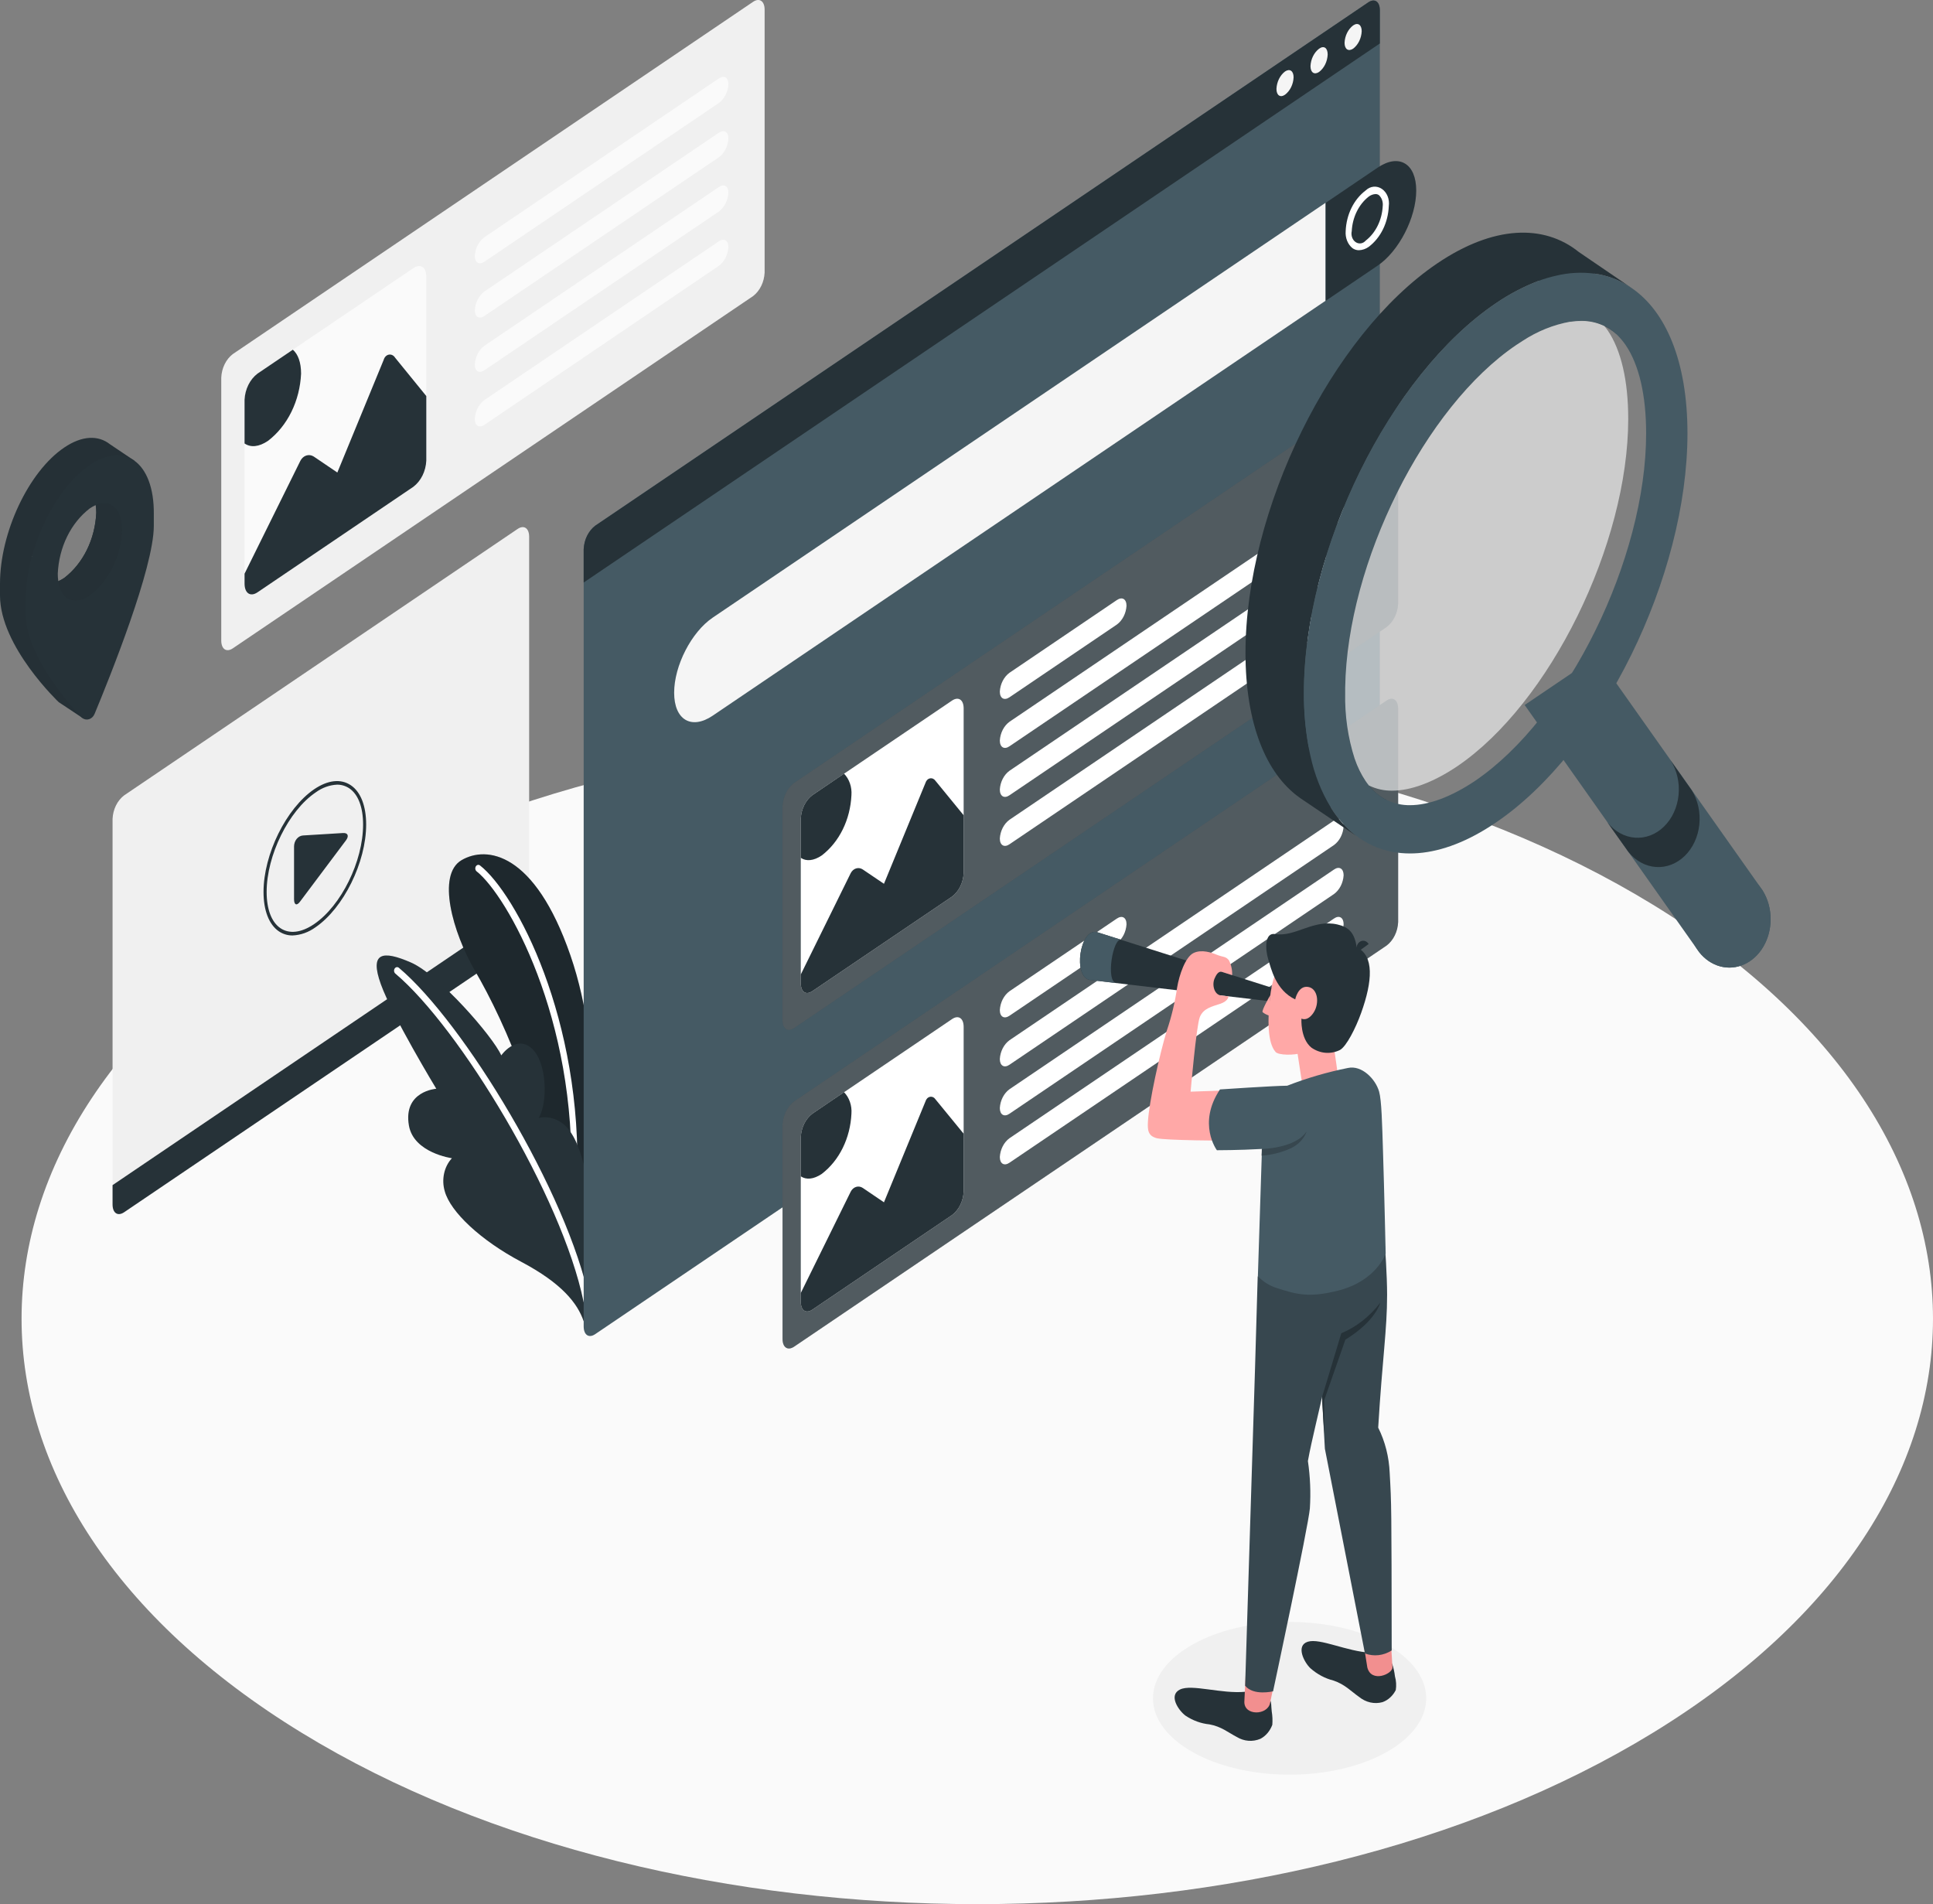 <svg width="661" height="651" viewBox="0 0 661 651" fill="none" xmlns="http://www.w3.org/2000/svg">
<rect x="0" y="0" width="661" height="651" fill="#808080" stroke="none"/>
<path d="M103.109 592.378C230.728 670.541 437.647 670.541 565.28 592.378C692.914 514.216 692.899 387.499 565.28 309.337C437.662 231.174 230.728 231.156 103.094 309.337C-24.54 387.517 -24.524 514.216 103.109 592.378Z" fill="#FAFAFA"/>
<path d="M440.983 606.735C466.785 606.735 487.702 595.047 487.702 580.628C487.702 566.209 466.785 554.52 440.983 554.52C415.181 554.52 394.265 566.209 394.265 580.628C394.265 595.047 415.181 606.735 440.983 606.735Z" fill="#F0F0F0"/>
<path d="M75.66 129.154V218.977C75.66 221.924 77.427 223.138 79.621 221.656L257.506 101.242C258.657 100.36 259.616 99.174 260.304 97.778C260.991 96.382 261.39 94.816 261.467 93.206V3.311C261.467 0.365 259.685 -0.849 257.506 0.633L79.621 121.046C78.459 121.932 77.494 123.129 76.805 124.539C76.116 125.949 75.724 127.531 75.66 129.154V129.154Z" fill="#F0F0F0"/>
<path d="M88.044 127.743L141.358 91.671C143.811 90.01 145.776 91.349 145.776 94.653V157.458C145.692 159.249 145.248 160.992 144.481 162.543C143.713 164.095 142.643 165.412 141.358 166.387L88.044 202.477C85.607 204.12 83.627 202.78 83.627 199.477V136.707C83.71 134.911 84.153 133.163 84.92 131.605C85.688 130.047 86.758 128.724 88.044 127.743V127.743Z" fill="#FAFAFA"/>
<path d="M131.213 123.011L115.356 161.547L107.283 156.083C106.508 155.586 105.598 155.461 104.746 155.734C103.894 156.007 103.165 156.657 102.713 157.547L83.627 196.137V199.512C83.627 202.816 85.607 204.155 88.044 202.513L141.358 166.422C142.64 165.445 143.708 164.127 144.476 162.576C145.243 161.025 145.688 159.284 145.776 157.494V135.404L135.113 122.296C134.875 121.906 134.549 121.601 134.171 121.415C133.794 121.229 133.38 121.17 132.975 121.244C132.571 121.318 132.192 121.523 131.881 121.835C131.57 122.147 131.339 122.554 131.213 123.011V123.011Z" fill="#263238"/>
<path d="M91.639 150.726C94.933 148.207 97.675 144.813 99.641 140.82C101.608 136.827 102.744 132.347 102.957 127.743C102.957 123.868 101.891 121.064 100.139 119.564L88.044 127.743C86.762 128.721 85.694 130.039 84.927 131.59C84.159 133.141 83.714 134.882 83.627 136.672V151.619C85.714 153.047 88.517 152.833 91.639 150.726Z" fill="#263238"/>
<path d="M165.67 81.081L245.778 26.848C247.606 25.616 249.083 26.491 249.083 28.812C249.003 30.113 248.661 31.373 248.087 32.49C247.513 33.608 246.721 34.55 245.778 35.241L165.67 89.456C163.842 90.689 162.364 89.814 162.364 87.492C162.447 86.194 162.789 84.938 163.364 83.824C163.938 82.71 164.728 81.77 165.67 81.081Z" fill="#FAFAFA"/>
<path d="M165.67 99.635L245.778 45.402C247.606 44.17 249.083 45.045 249.083 47.366C249.003 48.667 248.661 49.928 248.087 51.045C247.513 52.162 246.721 53.104 245.778 53.795L165.67 108.01C163.842 109.243 162.364 108.368 162.364 106.064C162.445 104.763 162.786 103.503 163.36 102.386C163.935 101.269 164.726 100.326 165.67 99.635V99.635Z" fill="#FAFAFA"/>
<path d="M165.67 118.189L245.778 63.974C247.606 62.742 249.083 63.617 249.083 65.92C249.003 67.221 248.661 68.481 248.087 69.599C247.513 70.716 246.721 71.658 245.778 72.349L165.67 126.564C163.842 127.814 162.364 126.939 162.364 124.618C162.445 123.317 162.786 122.057 163.36 120.94C163.935 119.823 164.726 118.88 165.67 118.189Z" fill="#FAFAFA"/>
<path d="M165.67 136.743L245.778 82.528C247.606 81.296 249.083 82.171 249.083 84.492C249 85.79 248.658 87.047 248.084 88.161C247.509 89.274 246.719 90.214 245.778 90.903L165.67 145.226C163.842 146.458 162.364 145.583 162.364 143.261C162.433 141.945 162.769 140.667 163.344 139.533C163.919 138.399 164.716 137.443 165.67 136.743V136.743Z" fill="#FAFAFA"/>
<path d="M38.492 411.767V279.96C38.566 278.35 38.963 276.782 39.651 275.386C40.339 273.989 41.299 272.803 42.453 271.924L176.987 180.851C179.165 179.369 180.947 180.566 180.947 183.53V315.336C180.871 316.946 180.472 318.512 179.784 319.907C179.096 321.303 178.138 322.49 176.987 323.372L42.453 414.445C40.259 415.927 38.492 414.731 38.492 411.767Z" fill="#F0F0F0"/>
<path d="M38.492 405.177V411.767C38.492 414.731 40.259 415.927 42.453 414.445L176.987 323.372C178.138 322.49 179.096 321.304 179.784 319.908C180.472 318.512 180.871 316.946 180.947 315.336V308.729L38.492 405.177Z" fill="#263238"/>
<path d="M103.582 285.639L117.291 284.8C118.966 284.693 119.423 285.8 118.311 287.3L102.561 308.301C101.449 309.783 100.55 309.372 100.55 307.408V289.407C100.556 288.447 100.872 287.524 101.434 286.825C101.997 286.126 102.764 285.703 103.582 285.639Z" fill="#263238"/>
<path d="M100.047 319.819C98.404 319.844 96.785 319.357 95.355 318.408C91.974 316.104 90.115 311.265 90.115 304.943C90.115 292.05 97.869 276.371 107.404 269.853C112.111 266.657 116.544 266.175 119.956 268.461C123.368 270.746 125.211 275.603 125.211 281.907C125.211 294.818 117.442 310.479 107.922 316.997C105.552 318.728 102.837 319.701 100.047 319.819V319.819ZM115.279 268.264C112.676 268.385 110.145 269.302 107.937 270.925C98.691 277.175 91.181 292.443 91.181 304.943C91.181 310.872 92.857 315.283 95.904 317.336C98.95 319.39 103.032 318.908 107.404 315.944C116.65 309.676 124.16 294.515 124.16 281.907C124.16 275.979 122.484 271.586 119.438 269.514C118.163 268.678 116.725 268.247 115.264 268.264H115.279Z" fill="#263238"/>
<path d="M45.911 157.476L37.579 151.869C33.603 148.744 28.074 148.869 21.965 153.012C9.779 161.226 0 182.066 0 199.566V203.548C0 221.049 20.076 240.049 20.076 240.049L28.272 245.496C28.272 245.496 23.352 238.906 23.915 237.549C29.353 224.62 43.9 188.084 43.9 173.798V169.816C43.931 166.933 43.618 164.06 42.971 161.28L43.9 161.905L45.911 157.476ZM21.95 197.602C15.857 201.709 10.967 198.37 10.967 190.173C14.227 189.566 22.438 173.137 21.95 167.869C28.043 163.762 32.918 167.101 32.933 175.298C32.726 179.766 31.624 184.114 29.716 187.989C27.808 191.864 25.147 195.158 21.95 197.602Z" fill="#263238"/>
<g opacity="0.2">
<path opacity="0.2" d="M45.911 157.476L37.579 151.869C33.603 148.744 28.074 148.869 21.965 153.012C9.779 161.226 0 182.066 0 199.566V203.548C0 221.049 20.076 240.049 20.076 240.049L28.272 245.496C28.272 245.496 23.352 238.906 23.915 237.549C29.353 224.62 43.9 188.084 43.9 173.798V169.816C43.931 166.933 43.618 164.06 42.971 161.28L43.9 161.905L45.911 157.476ZM21.95 197.602C15.857 201.709 10.967 198.37 10.967 190.173C14.227 189.566 22.438 173.137 21.95 167.869C28.043 163.762 32.918 167.101 32.933 175.298C32.726 179.766 31.624 184.114 29.716 187.989C27.808 191.864 25.147 195.158 21.95 197.602Z" fill="black"/>
</g>
<path d="M45.911 157.476C45.82 157.4 45.723 157.334 45.622 157.279C41.707 154.708 36.482 155.065 30.724 158.958C22.042 164.851 14.532 177.19 10.922 190.173C9.526 195.112 8.786 200.274 8.728 205.477V209.512C8.728 222.995 21.752 238.638 27.739 245.12C27.868 245.256 28.006 245.381 28.15 245.495C28.15 245.495 28.15 245.495 28.15 245.495C28.502 245.748 28.895 245.911 29.304 245.975C29.713 246.039 30.13 246.001 30.526 245.865C30.922 245.729 31.289 245.497 31.604 245.184C31.919 244.871 32.174 244.484 32.354 244.049C37.533 231.548 52.598 194.262 52.598 179.762V175.78C52.69 166.78 50.085 160.422 45.911 157.476ZM19.939 198.691C19.813 197.842 19.752 196.981 19.757 196.119C19.958 191.649 21.056 187.298 22.962 183.42C24.867 179.541 27.527 176.244 30.724 173.798C31.363 173.366 32.03 172.996 32.72 172.69C37.838 170.512 41.707 173.958 41.707 181.226C41.502 185.692 40.4 190.038 38.492 193.911C36.583 197.783 33.922 201.073 30.724 203.512C25.347 207.191 20.869 204.977 19.939 198.691Z" fill="#263238"/>
<path d="M41.707 181.244C41.502 185.71 40.4 190.056 38.492 193.929C36.583 197.802 33.922 201.091 30.724 203.53C25.347 207.102 20.868 204.977 19.939 198.691C20.637 198.403 21.311 198.038 21.95 197.602C25.145 195.157 27.803 191.863 29.709 187.987C31.615 184.112 32.714 179.764 32.917 175.298C32.925 174.429 32.858 173.562 32.719 172.708C37.838 170.53 41.707 173.976 41.707 181.244Z" fill="#263238"/>
<g opacity="0.2">
<path opacity="0.2" d="M41.707 181.244C41.502 185.71 40.4 190.056 38.492 193.929C36.583 197.802 33.922 201.091 30.724 203.53C25.347 207.102 20.868 204.977 19.939 198.691C20.637 198.403 21.311 198.038 21.95 197.602C25.145 195.157 27.803 191.863 29.709 187.987C31.615 184.112 32.714 179.764 32.917 175.298C32.925 174.429 32.858 173.562 32.719 172.708C37.838 170.53 41.707 173.976 41.707 181.244Z" fill="black"/>
</g>
<path d="M201.755 402.964C201.755 402.964 207.254 361.891 195.038 326.569C182.821 291.247 166.355 289.068 157.824 294.086C149.294 299.104 154.778 318.694 162.394 331.855C172.539 349.123 189.295 386.303 188.747 419.696L201.755 402.964Z" fill="#263238"/>
<path opacity="0.2" d="M201.755 402.964C201.755 402.964 207.254 361.891 195.038 326.569C182.821 291.247 166.355 289.068 157.824 294.086C149.294 299.104 154.778 318.694 162.394 331.855C172.539 349.123 189.295 386.303 188.747 419.696L201.755 402.964Z" fill="black"/>
<path d="M196.272 405.571C196.135 405.566 196.001 405.53 195.876 405.463C195.752 405.396 195.64 405.301 195.548 405.183C195.456 405.065 195.384 404.926 195.339 404.775C195.293 404.623 195.274 404.463 195.282 404.303C197.293 348.07 173.332 306.087 162.989 297.908C162.876 297.819 162.779 297.704 162.703 297.571C162.628 297.438 162.576 297.289 162.55 297.132C162.523 296.976 162.524 296.815 162.551 296.658C162.578 296.501 162.631 296.353 162.707 296.22C162.783 296.088 162.88 295.974 162.994 295.886C163.107 295.797 163.235 295.736 163.368 295.706C163.502 295.675 163.639 295.675 163.773 295.707C163.906 295.739 164.033 295.801 164.146 295.89C176.332 305.426 199.364 348.355 197.338 404.41C197.334 404.569 197.304 404.725 197.248 404.87C197.192 405.014 197.112 405.144 197.013 405.252C196.913 405.36 196.797 405.444 196.67 405.499C196.542 405.554 196.407 405.578 196.272 405.571Z" fill="white"/>
<path d="M199.592 451.733C197.506 445.59 192.113 438.732 178.267 431.411C164.42 424.089 154.001 414.321 152.082 407.25C151.504 405.296 151.429 403.187 151.865 401.184C152.301 399.181 153.229 397.372 154.534 395.982C154.534 395.982 141.48 394.196 139.835 384.821C137.779 372.999 149.188 372.231 149.188 372.231C149.188 372.231 134.214 347.516 130.239 336.516C126.263 325.516 130.848 324.855 140.505 329.052C150.163 333.248 168.564 354.374 171.412 360.82C171.412 360.82 176.393 353.677 181.755 358.374C187.117 363.07 187.376 377.124 184.208 382.196C186.344 381.729 188.55 381.998 190.559 382.971C192.568 383.944 194.293 385.579 195.525 387.678C200.979 396.053 202.776 417 202.776 417L199.592 451.733Z" fill="#263238"/>
<path d="M200.568 446.018C200.336 446.014 200.112 445.921 199.93 445.753C199.749 445.586 199.619 445.352 199.562 445.089C192.159 408.928 157.018 351.212 135.189 332.855C135.078 332.762 134.984 332.645 134.912 332.509C134.839 332.374 134.79 332.223 134.768 332.066C134.745 331.908 134.749 331.747 134.78 331.591C134.81 331.435 134.867 331.288 134.946 331.158C135.025 331.028 135.125 330.917 135.24 330.833C135.356 330.748 135.484 330.69 135.619 330.664C135.753 330.637 135.891 330.642 136.023 330.678C136.156 330.714 136.282 330.78 136.393 330.872C158.495 349.462 194.078 407.91 201.588 444.518C201.648 444.832 201.6 445.162 201.455 445.436C201.309 445.709 201.078 445.906 200.811 445.982L200.568 446.018Z" fill="white"/>
<path d="M476.291 81.885C476.11 81.882 475.932 81.827 475.773 81.724L471.493 78.813C471.375 78.733 471.271 78.627 471.188 78.501C471.105 78.374 471.045 78.229 471.009 78.075C470.974 77.921 470.965 77.76 470.982 77.602C471 77.443 471.044 77.291 471.112 77.152C471.18 77.014 471.271 76.893 471.379 76.795C471.487 76.698 471.61 76.626 471.742 76.585C471.873 76.544 472.01 76.533 472.145 76.554C472.28 76.574 472.411 76.626 472.529 76.706L476.809 79.617C476.927 79.696 477.031 79.802 477.114 79.929C477.197 80.056 477.258 80.2 477.294 80.355C477.329 80.509 477.338 80.67 477.32 80.828C477.302 80.987 477.258 81.139 477.19 81.278C477.099 81.463 476.968 81.616 476.81 81.723C476.652 81.829 476.473 81.885 476.291 81.885V81.885Z" fill="white"/>
<path d="M199.592 187.762V453.446C199.592 456.411 201.359 457.607 203.537 456.125L467.883 277.21C469.034 276.328 469.992 275.142 470.68 273.746C471.368 272.35 471.767 270.784 471.843 269.174V3.49C471.843 0.526 470.061 -0.671 467.883 0.811L203.537 179.726C202.387 180.608 201.431 181.795 200.745 183.191C200.06 184.587 199.665 186.153 199.592 187.762V187.762Z" fill="#455A64"/>
<path d="M230.529 236.835C230.529 246.103 236.424 249.603 243.721 244.674L453.275 102.832V69.331L243.721 211.156C236.424 216.102 230.529 227.585 230.529 236.835Z" fill="#F5F5F5"/>
<path d="M471.096 57.312C478.378 52.384 484.288 55.884 484.288 65.134C484.288 74.384 478.378 85.885 471.096 90.813L453.351 102.832V69.331L471.096 57.312Z" fill="#263238"/>
<path d="M464.699 85.546C463.941 85.558 463.193 85.33 462.536 84.885C461.727 84.25 461.079 83.371 460.661 82.34C460.243 81.308 460.07 80.164 460.16 79.028C460.27 76.233 460.949 73.509 462.142 71.085C463.335 68.662 465.006 66.609 467.015 65.099C467.782 64.365 468.721 63.923 469.708 63.831C470.695 63.738 471.682 64 472.539 64.582C473.395 65.163 474.081 66.037 474.503 67.086C474.926 68.135 475.066 69.311 474.905 70.456C474.792 73.25 474.111 75.972 472.919 78.395C471.726 80.818 470.057 82.871 468.051 84.385C467.04 85.109 465.884 85.51 464.699 85.546V85.546ZM470.351 66.349C469.534 66.396 468.741 66.691 468.051 67.206C466.368 68.516 464.967 70.265 463.958 72.316C462.948 74.367 462.358 76.664 462.232 79.028C462.075 79.739 462.121 80.491 462.363 81.168C462.606 81.846 463.031 82.411 463.574 82.778C464.117 83.145 464.747 83.293 465.369 83.199C465.99 83.106 466.569 82.776 467.015 82.26C468.699 80.952 470.101 79.203 471.111 77.151C472.12 75.1 472.71 72.802 472.834 70.438C472.912 69.73 472.829 69.01 472.594 68.352C472.358 67.693 471.979 67.119 471.493 66.688C471.146 66.455 470.751 66.337 470.351 66.349V66.349Z" fill="white"/>
<path d="M474.144 130.636L271.551 267.674C270.396 268.551 269.434 269.736 268.746 271.133C268.058 272.53 267.662 274.099 267.591 275.71V348.801C267.591 351.765 269.358 352.962 271.551 351.48L474.144 214.388C475.298 213.509 476.258 212.323 476.946 210.926C477.635 209.53 478.032 207.962 478.105 206.352V133.315C478.029 130.35 476.262 129.154 474.144 130.636Z" fill="#263238"/>
<path opacity="0.2" d="M474.144 130.636L271.551 267.674C270.396 268.551 269.434 269.736 268.746 271.133C268.058 272.53 267.662 274.099 267.591 275.71V348.801C267.591 351.765 269.358 352.962 271.551 351.48L474.144 214.388C475.298 213.509 476.258 212.323 476.946 210.926C477.635 209.53 478.032 207.962 478.105 206.352V133.315C478.029 130.35 476.262 129.154 474.144 130.636Z" fill="white"/>
<path d="M345.2 230.013L381.91 205.155C383.738 203.923 385.216 204.798 385.216 207.12C385.133 208.418 384.791 209.674 384.216 210.788C383.642 211.902 382.852 212.841 381.91 213.531L345.2 238.388C343.372 239.62 341.895 238.745 341.895 236.424C341.977 235.126 342.32 233.869 342.894 232.755C343.468 231.642 344.258 230.702 345.2 230.013V230.013Z" fill="white"/>
<path d="M341.895 253.174C341.895 255.496 343.418 256.371 345.2 255.139L456.169 180.03C457.109 179.336 457.897 178.392 458.468 177.276C459.04 176.159 459.379 174.9 459.459 173.601C459.459 171.297 457.936 170.422 456.169 171.655L345.2 246.763C344.258 247.453 343.468 248.392 342.894 249.506C342.32 250.62 341.977 251.876 341.895 253.174Z" fill="white"/>
<path d="M341.895 269.924C341.895 272.246 343.418 273.121 345.2 271.889L456.169 196.78C457.109 196.086 457.897 195.143 458.468 194.026C459.04 192.909 459.379 191.65 459.459 190.351C459.459 188.048 457.936 187.173 456.169 188.405L345.2 263.513C344.258 264.203 343.468 265.142 342.894 266.256C342.32 267.37 341.977 268.626 341.895 269.924Z" fill="white"/>
<path d="M341.895 286.675C341.895 288.996 343.418 289.871 345.2 288.639L456.169 213.53C457.109 212.836 457.897 211.893 458.468 210.776C459.04 209.659 459.379 208.401 459.459 207.102C459.459 204.798 457.936 203.923 456.169 205.155L345.2 280.264C344.258 280.953 343.468 281.893 342.894 283.006C342.32 284.12 341.977 285.377 341.895 286.675V286.675Z" fill="white"/>
<path d="M277.796 271.853L325.565 239.513C327.759 238.049 329.526 239.245 329.526 242.192V298.496C329.451 300.107 329.054 301.674 328.366 303.07C327.678 304.466 326.718 305.653 325.565 306.532L277.796 338.854C275.618 340.337 273.835 339.14 273.835 336.194V279.889C273.909 278.278 274.306 276.711 274.994 275.314C275.682 273.918 276.642 272.732 277.796 271.853V271.853Z" fill="white"/>
<path d="M316.487 267.621L302.275 302.157L295.039 297.264C294.34 296.792 293.51 296.663 292.73 296.908C291.95 297.152 291.285 297.749 290.881 298.568L273.835 333.158V336.176C273.835 339.14 275.618 340.337 277.796 338.854L325.565 306.532C326.719 305.654 327.679 304.468 328.367 303.071C329.056 301.675 329.453 300.107 329.526 298.497V278.728L319.914 266.978C319.696 266.65 319.407 266.396 319.077 266.244C318.747 266.091 318.388 266.045 318.038 266.111C317.688 266.177 317.359 266.352 317.086 266.617C316.813 266.883 316.606 267.229 316.487 267.621V267.621Z" fill="#263238"/>
<path d="M281.01 292.46C283.963 290.201 286.421 287.158 288.184 283.578C289.946 279.998 290.964 275.98 291.155 271.853C291.256 270.482 291.08 269.103 290.641 267.828C290.201 266.552 289.511 265.417 288.626 264.513L277.796 271.853C276.642 272.731 275.682 273.917 274.994 275.314C274.306 276.71 273.909 278.278 273.835 279.888V293.282C275.679 294.532 278.207 294.353 281.01 292.46Z" fill="#263238"/>
<path d="M474.144 239.513L271.551 376.552C270.398 377.43 269.438 378.616 268.749 380.013C268.061 381.409 267.664 382.977 267.591 384.588V457.732C267.591 460.679 269.358 461.875 271.551 460.411L474.144 323.282C475.298 322.404 476.258 321.218 476.946 319.821C477.635 318.425 478.032 316.857 478.105 315.247V242.191C478.029 239.245 476.262 238.084 474.144 239.513Z" fill="#263238"/>
<path opacity="0.2" d="M474.144 239.513L271.551 376.552C270.398 377.43 269.438 378.616 268.749 380.013C268.061 381.409 267.664 382.977 267.591 384.588V457.732C267.591 460.679 269.358 461.875 271.551 460.411L474.144 323.282C475.298 322.404 476.258 321.218 476.946 319.821C477.635 318.425 478.032 316.857 478.105 315.247V242.191C478.029 239.245 476.262 238.084 474.144 239.513Z" fill="white"/>
<path d="M345.2 338.89L381.91 314.05C383.738 312.818 385.216 313.693 385.216 315.996C385.135 317.297 384.794 318.558 384.22 319.675C383.645 320.792 382.854 321.734 381.91 322.425L345.2 347.265C343.372 348.497 341.895 347.622 341.895 345.319C341.975 344.018 342.316 342.757 342.891 341.64C343.465 340.523 344.256 339.581 345.2 338.89Z" fill="white"/>
<path d="M341.895 362.069C341.895 364.373 343.418 365.248 345.2 364.016L456.169 288.907C457.107 288.215 457.894 287.274 458.465 286.161C459.037 285.047 459.377 283.792 459.459 282.496C459.459 280.175 457.936 279.3 456.169 280.532L345.2 355.641C344.256 356.331 343.465 357.274 342.891 358.391C342.316 359.508 341.975 360.768 341.895 362.069Z" fill="white"/>
<path d="M341.895 378.819C341.895 381.123 343.418 381.998 345.2 380.766L456.169 305.658C457.107 304.965 457.894 304.025 458.465 302.911C459.037 301.798 459.377 300.543 459.459 299.247C459.459 296.925 457.936 296.05 456.169 297.283L345.2 372.391C344.256 373.082 343.465 374.024 342.891 375.141C342.316 376.258 341.975 377.518 341.895 378.819Z" fill="white"/>
<path d="M341.895 395.57C341.895 397.873 343.418 398.748 345.2 397.516L456.169 322.408C457.107 321.716 457.894 320.775 458.465 319.661C459.037 318.548 459.377 317.293 459.459 315.997C459.459 313.676 457.936 312.801 456.169 314.033L345.2 389.141C344.256 389.832 343.465 390.774 342.891 391.892C342.316 393.009 341.975 394.269 341.895 395.57Z" fill="white"/>
<path d="M277.796 380.748L325.565 348.408C327.759 346.926 329.526 348.122 329.526 351.087V407.374C329.455 408.985 329.059 410.553 328.371 411.95C327.682 413.347 326.721 414.533 325.565 415.409L277.796 447.749C275.618 449.232 273.835 448.035 273.835 445.071V388.784C273.909 387.173 274.306 385.606 274.994 384.209C275.682 382.813 276.642 381.627 277.796 380.748V380.748Z" fill="white"/>
<path d="M316.487 376.516L302.275 411.052L295.039 406.142C294.692 405.908 294.309 405.757 293.912 405.698C293.516 405.638 293.113 405.67 292.727 405.793C292.34 405.915 291.979 406.126 291.662 406.413C291.345 406.699 291.08 407.056 290.881 407.463L273.835 442.053V445.071C273.835 448.035 275.618 449.232 277.796 447.749L325.565 415.41C326.719 414.535 327.679 413.352 328.367 411.958C329.056 410.565 329.453 409 329.526 407.392V387.606L319.914 375.873C319.699 375.54 319.411 375.281 319.08 375.125C318.749 374.969 318.388 374.921 318.036 374.987C317.683 375.053 317.353 375.23 317.08 375.5C316.807 375.769 316.602 376.121 316.487 376.516V376.516Z" fill="#263238"/>
<path d="M281.01 401.338C283.963 399.084 286.421 396.044 288.183 392.466C289.946 388.889 290.964 384.874 291.155 380.749C291.256 379.378 291.08 377.999 290.641 376.724C290.201 375.448 289.511 374.313 288.626 373.409L277.796 380.749C276.642 381.628 275.682 382.813 274.994 384.21C274.306 385.607 273.909 387.174 273.835 388.785V402.178C275.679 403.41 278.207 403.231 281.01 401.338Z" fill="#263238"/>
<path d="M471.843 14.865V3.49C471.843 0.526 470.061 -0.671 467.883 0.811L203.552 179.726C202.399 180.605 201.438 181.791 200.75 183.188C200.062 184.584 199.665 186.152 199.592 187.762V199.155L471.843 14.865Z" fill="#263238"/>
<path d="M439.414 24.437C438.561 25.093 437.853 25.974 437.345 27.01C436.837 28.046 436.543 29.208 436.489 30.401C436.489 32.598 437.799 33.49 439.414 32.383C440.271 31.736 440.984 30.86 441.495 29.826C442.007 28.792 442.301 27.63 442.353 26.437C442.353 24.241 441.043 23.348 439.414 24.437Z" fill="#F5F5F5"/>
<path d="M451.067 16.651C450.212 17.305 449.5 18.185 448.99 19.222C448.479 20.258 448.183 21.421 448.127 22.616C448.127 24.812 449.452 25.687 451.067 24.598C451.924 23.947 452.638 23.067 453.149 22.03C453.66 20.993 453.954 19.829 454.007 18.633C454.007 16.347 452.697 15.472 451.067 16.651Z" fill="#F5F5F5"/>
<path d="M462.72 8.686C461.863 9.333 461.149 10.21 460.638 11.244C460.127 12.278 459.833 13.439 459.78 14.633C459.78 16.829 461.09 17.722 462.72 16.633C463.572 15.977 464.28 15.095 464.789 14.059C465.297 13.023 465.59 11.862 465.644 10.668C465.644 8.472 464.334 7.579 462.72 8.686Z" fill="#F5F5F5"/>
<path d="M476.064 568.842C476.524 570.215 476.842 571.648 477.008 573.11C477.437 574.623 477.537 576.237 477.298 577.807C476.271 579.81 474.64 581.289 472.728 581.95C471.367 582.317 469.956 582.348 468.584 582.04C467.212 581.733 465.91 581.094 464.761 580.164C461.973 578.217 459.887 575.842 455.926 574.539C453.101 573.825 450.441 572.406 448.127 570.378C445.934 568.324 443.009 562.61 447.198 561.289C451.387 559.967 460.511 564.628 468.813 565.057L476.064 568.842Z" fill="#263238"/>
<path d="M475.668 562.414C475.668 562.414 476.155 569.235 476.155 570.074C476.155 572.378 468.904 575.431 467.564 570.074L466.406 562.825L475.668 562.414Z" fill="#F28F8F"/>
<path d="M466.772 412.75C469.265 417.047 471.549 421.507 473.611 426.107C473.611 426.107 474.327 436.036 474.327 442.643C474.327 454.786 472.728 464.162 471.281 488.091C473.637 492.798 474.986 498.104 475.211 503.555C475.82 514.395 475.835 514.27 475.896 564.271C474.509 565.148 472.985 565.692 471.416 565.87C469.846 566.048 468.262 565.856 466.757 565.306L453.047 495.287L451.524 467.805L447.229 433.643L466.772 412.75Z" fill="#37474F"/>
<path d="M434.327 581.36C434.815 581.95 434.647 583.146 434.875 585.111C435.129 586.621 435.195 588.167 435.073 589.7C434.274 591.824 432.83 593.523 431.022 594.468C429.707 595.024 428.309 595.255 426.914 595.148C425.52 595.04 424.159 594.596 422.918 593.843C419.963 592.307 417.632 590.271 413.565 589.539C410.687 589.249 407.896 588.232 405.385 586.557C402.994 584.771 399.475 579.593 403.496 577.628C407.518 575.664 417.602 579.182 425.873 578.396L434.327 581.36Z" fill="#263238"/>
<path d="M436.23 572.788C436.23 572.788 434.707 580.574 434.296 582.307C433.382 586.467 425.507 586.682 425.507 581.878L426.04 570.806L436.23 572.788Z" fill="#F28F8F"/>
<path d="M448.996 414.874C452.941 423.963 456.749 431.981 456.871 441.66C457.16 462.143 449.909 484.697 447.244 499.501C448.038 504.859 448.263 510.311 447.914 515.733C447.381 521.93 435.332 578.235 435.332 578.235C435.332 578.235 428.63 579.878 425.781 576.324L429.163 467.911L430.077 436.428L448.996 414.874Z" fill="#37474F"/>
<path d="M443.572 359.356L446.055 375.481L458.485 374.41L455.88 356.141L443.572 359.356Z" fill="#FFA8A7"/>
<path d="M471.601 373.231C470.367 368.856 465.629 364.088 460.938 365.124C453.891 366.528 446.945 368.558 440.161 371.195C435.819 372.981 431.859 377.428 431.493 394.178L430.138 436.322C432.015 438.278 434.267 439.675 436.703 440.393C443.299 442.518 447.655 443.786 457.678 441.215C470.732 437.875 473.84 428.607 473.84 428.607C473.84 428.607 473.337 406.303 472.941 394.178C472.621 383.874 472.438 376.249 471.601 373.231Z" fill="#455A64"/>
<path d="M438.272 338.766L374.98 318.64C369.253 317.479 366.861 333.873 372.589 335.016L437.586 342.712L438.272 338.766Z" fill="#263238"/>
<path d="M420.069 372.766L407.136 373.231C407.136 373.231 409.086 350.677 410.29 347.712C411.493 344.748 414.372 344.141 417.236 343.194C420.099 342.248 420.084 340.641 420.084 340.641L417.51 340.337C415.255 340.069 414.357 336.766 415.332 334.533C415.804 333.498 416.565 331.855 417.936 332.301L421.348 333.39C421.401 331.626 421.026 329.88 420.267 328.355C419.125 326.872 418.363 327.337 416.078 326.408C414.387 325.712 410.929 324.48 408.142 325.819C405.354 327.158 403.237 333.301 402.521 337.641C401.796 342.659 400.622 347.573 399.017 352.302C396.534 360.337 392.924 376.838 392.544 383.445C392.376 386.499 392.62 388.32 395.514 389.124C398.408 389.927 419.703 389.981 419.703 389.981L420.069 372.766Z" fill="#FFA8A7"/>
<path d="M434.372 340.266C434.372 340.266 431.326 345.481 431.752 346.052C432.44 346.59 433.203 346.983 434.007 347.213L434.372 340.266Z" fill="#FFA8A7"/>
<path d="M443.558 323.801C440.663 325.587 435.667 328.676 434.281 341.105C432.864 353.855 434.738 357.963 436.2 359.659C437.205 360.802 442.598 360.873 445.34 359.909C448.721 358.731 456.353 355.32 459.841 348.766C463.939 341.052 464.853 330.73 460.237 326.623C457.889 324.534 455.126 323.18 452.208 322.686C449.291 322.192 446.314 322.576 443.558 323.801V323.801Z" fill="#FFA8A7"/>
<path d="M452.072 477.679L458.668 455.822C463.78 453.697 468.361 450.113 471.996 445.393C471.996 445.393 470.473 451.625 460.054 458.018L452.819 478.697V490.197L452.072 477.679Z" fill="#263238"/>
<path d="M433.687 327.998C434.631 331.051 436.23 338.551 442.902 341.676C442.902 341.676 443.862 336.909 447.274 337.409C450.686 337.909 451.28 343.034 449.178 346.212C447.076 349.391 445.035 348.248 445.035 348.248C445.035 348.248 444.578 355.087 448.477 358.194C449.929 359.198 451.56 359.793 453.241 359.932C454.922 360.072 456.608 359.752 458.165 358.998C460.405 357.802 463.588 351.498 465.447 346.319C469.377 335.391 469.94 326.676 463.923 323.855C463.177 318.891 461.273 317.015 457.434 316.087C449.178 314.105 442.933 320.462 436.002 319.337C432.453 318.748 432.59 324.498 433.687 327.998Z" fill="#263238"/>
<path d="M464.121 325.587L468.021 322.748C467.681 322.191 467.173 321.806 466.6 321.672C466.028 321.538 465.433 321.665 464.937 322.026C464.44 322.387 464.08 322.956 463.929 323.618C463.777 324.279 463.846 324.983 464.121 325.587V325.587Z" fill="#263238"/>
<path d="M417.175 372.463C417.175 372.463 435.378 371.231 440.024 371.195C444.67 371.16 449.605 380.463 446.711 386.803C444.791 390.963 438.805 392.392 431.265 392.82C423.725 393.249 416.124 393.249 416.124 393.249C416.124 393.249 409.345 384.195 417.175 372.463Z" fill="#455A64"/>
<path d="M431.493 392.82C431.493 392.82 443.024 392.642 446.802 386.803C446.802 386.803 445.918 390.374 441.44 392.571C438.23 394.017 434.85 394.872 431.417 395.106L431.493 392.82Z" fill="#37474F"/>
<path d="M374.98 318.64C369.253 317.479 366.861 333.873 372.589 335.016L381.728 336.087C378.011 335.641 380.586 320.408 383.419 321.301L374.98 318.64Z" fill="#455A64"/>
<path d="M605.479 314.265C605.48 317.589 604.626 320.837 603.03 323.584C601.433 326.331 599.167 328.45 596.527 329.664C593.888 330.879 590.997 331.133 588.233 330.393C585.469 329.653 582.959 327.953 581.031 325.515L580.101 324.194C577.933 320.804 576.958 316.568 577.376 312.36C577.794 308.151 579.574 304.292 582.349 301.577C585.124 298.863 588.681 297.5 592.288 297.771C595.895 298.042 599.275 299.925 601.732 303.032L602.691 304.39C604.5 307.245 605.478 310.708 605.479 314.265V314.265Z" fill="#455A64"/>
<path d="M605.479 314.265C605.48 317.589 604.627 320.837 603.03 323.584C601.433 326.331 599.167 328.45 596.528 329.664C593.888 330.879 590.998 331.133 588.233 330.393C585.469 329.652 582.959 327.953 581.031 325.515L580.102 324.194L521.365 241.031L546.118 224.281L601.732 302.997L602.692 304.354C604.507 307.22 605.485 310.696 605.479 314.265V314.265Z" fill="#455A64"/>
<path d="M556.887 291.318C559.354 294.351 562.711 296.173 566.28 296.415C569.848 296.658 573.363 295.303 576.112 292.624C578.861 289.946 580.64 286.143 581.089 281.986C581.539 277.828 580.625 273.626 578.533 270.228V270.228L571.267 259.96C573.438 263.351 574.416 267.591 573.997 271.803C573.578 276.015 571.795 279.877 569.016 282.592C566.237 285.307 562.674 286.666 559.065 286.389C555.455 286.112 552.074 284.219 549.621 281.103L556.887 291.318Z" fill="#263238"/>
<path d="M545.173 93.545C549.608 94.124 553.895 95.758 557.771 98.349L539.903 86.17C527.915 76.509 510.656 77.081 491.479 90.045C455.271 114.564 425.902 174.19 425.902 223.227C425.902 247.317 432.894 264.532 444.425 272.71L444.669 272.889L463.74 285.764C460.358 283.185 457.41 279.898 455.042 276.068C459.741 276.671 464.493 276.351 469.102 275.121C470.778 274.693 472.468 274.175 474.19 273.532C473.964 273.452 473.745 273.351 473.535 273.228C472.618 272.725 471.741 272.128 470.915 271.443C469.415 270.218 468.08 268.737 466.954 267.05C465.414 264.739 464.163 262.184 463.237 259.46C461.996 259.671 460.744 259.778 459.49 259.782C456.525 259.851 453.583 259.163 450.869 257.764C450.234 257.423 449.618 257.035 449.025 256.603C448.492 256.21 447.959 255.746 447.502 255.281C446.4 249.237 445.864 243.069 445.903 236.888C445.903 187.869 475.271 128.225 511.509 103.706C516.136 100.542 521.038 97.968 526.133 96.028C527.505 96.685 528.796 97.556 529.971 98.617C531.215 99.736 532.336 101.031 533.307 102.474C534.852 104.79 536.108 107.351 537.039 110.081C538.286 109.877 539.543 109.775 540.802 109.778C544.246 109.669 547.652 110.637 550.672 112.581C551.437 113.07 552.165 113.631 552.851 114.26C552.576 112.832 552.287 111.421 551.937 110.081C550.561 104.132 548.269 98.528 545.173 93.545V93.545Z" fill="#263238"/>
<path d="M557.771 98.349L556.735 97.689C553.134 95.478 549.213 94.073 545.174 93.546C540.838 92.979 536.453 93.214 532.18 94.242C530.122 94.7 528.087 95.296 526.087 96.028C520.993 97.968 516.091 100.543 511.464 103.707C475.226 128.225 445.857 187.869 445.857 236.888C445.819 243.069 446.355 249.236 447.457 255.281C447.655 256.37 447.883 257.406 448.112 258.442C449.469 264.763 451.825 270.729 455.058 276.032C456.501 278.365 458.162 280.503 460.008 282.407C461.186 283.621 462.438 284.731 463.756 285.728C475.713 294.782 492.697 293.996 511.433 281.282C547.672 256.763 577.04 197.137 577.04 148.1C577.025 123.582 569.667 106.35 557.771 98.349ZM550.612 112.635C551.376 113.124 552.104 113.685 552.79 114.314C553.938 115.408 554.985 116.641 555.912 117.993C560.482 124.707 562.904 135.154 562.904 148.154C562.904 191.012 536.095 245.513 504.366 266.996C496.368 272.353 488.676 275.282 482.141 275.282C479.415 275.319 476.711 274.712 474.19 273.496C473.965 273.416 473.746 273.315 473.535 273.192C472.618 272.689 471.741 272.091 470.915 271.406C469.887 270.561 468.937 269.591 468.082 268.514V268.514C467.701 268.049 467.335 267.531 466.97 267.014C465.43 264.703 464.179 262.148 463.253 259.424C460.933 252.218 459.826 244.552 459.993 236.852C459.993 236.281 459.993 235.727 459.993 235.066C460.663 192.387 487.183 139.118 518.501 117.939C519.217 117.457 519.948 116.975 520.68 116.528C525.73 113.221 531.245 111.001 536.963 109.975C538.21 109.77 539.467 109.669 540.726 109.671C543.436 109.644 546.124 110.251 548.631 111.457C549.318 111.777 549.981 112.165 550.612 112.618V112.635Z" fill="#455A64"/>
<path opacity="0.6" d="M556.781 143.19C556.781 186.048 529.971 240.549 498.242 262.032C490.245 267.389 482.567 270.318 476.017 270.318C473.296 270.355 470.597 269.748 468.081 268.532V268.532C467.7 268.068 467.335 267.55 466.969 267.032C465.43 264.721 464.178 262.166 463.252 259.442C460.932 252.236 459.825 244.571 459.993 236.87C459.993 236.299 459.993 235.745 459.993 235.085C460.663 192.405 487.183 139.136 518.501 117.957C519.217 117.475 519.948 116.993 520.679 116.547C525.73 113.239 531.245 111.02 536.963 109.993C538.21 109.788 539.467 109.687 540.726 109.689C543.436 109.662 546.124 110.269 548.631 111.475C549.043 111.957 549.423 112.475 549.789 112.993C554.359 119.743 556.781 130.19 556.781 143.19Z" fill="white"/>
</svg>
